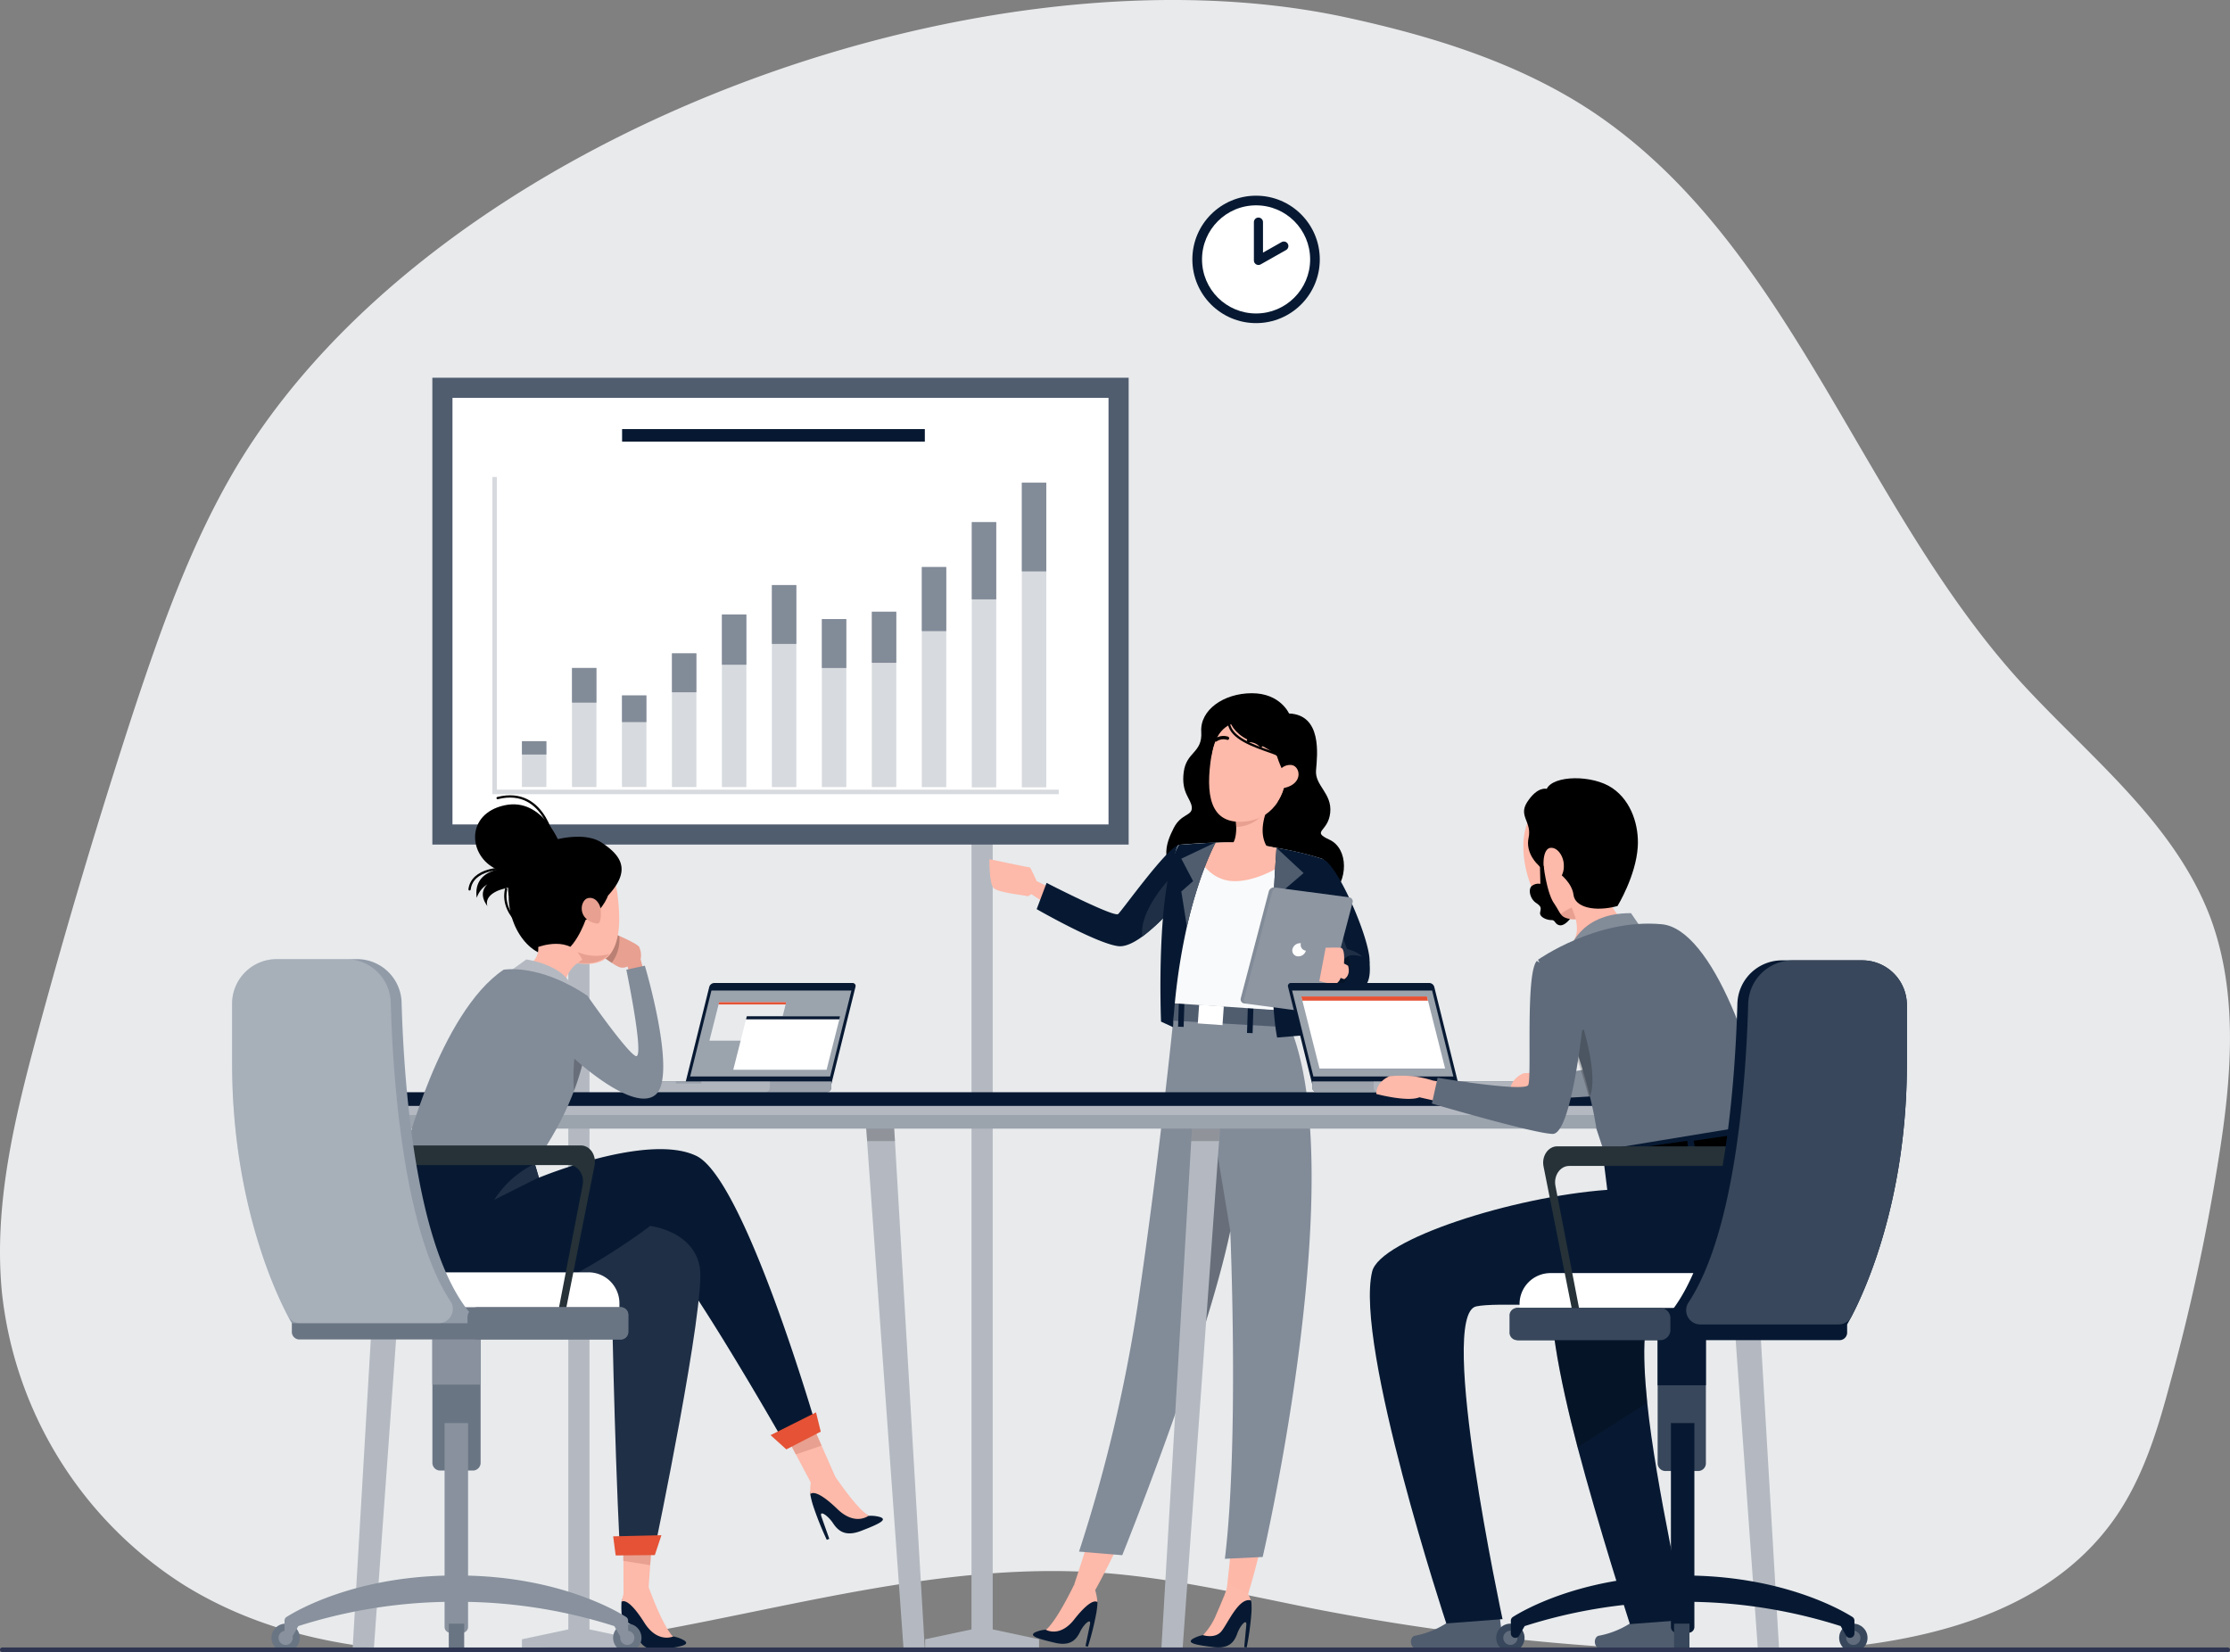 <svg xmlns="http://www.w3.org/2000/svg" width="490.001" height="363" viewBox="0 0 490.001 363">
  <rect x="0" y="0" width="490.001" height="363" fill="#808080" stroke="none"/>
  <g id="our_aproach" data-name="our aproach" transform="translate(5175 19708.999)">
    <path id="Path_6660" data-name="Path 6660" d="M295.806,41.292c18.762,4.069,37.524,9.821,53.625,20.343,43.685,28.761,58.806,85.441,93.67,124.584,15.262,16.976,34.584,31.427,42.7,52.892,6.3,16.976,4.62,35.776,1.68,53.734a448.34,448.34,0,0,1-10.641,48.964c-2.66,9.961-5.741,19.922-11.481,28.48-17.222,25.534-52.505,30.3-83.168,30.164a512.389,512.389,0,0,1-93.67-9.54c-15.4-3.087-30.943-6.734-46.625-7.857-34.023-2.385-67.627,7.576-101.37,13.469s-70.707,7.3-99.83-10.663A87.106,87.106,0,0,1,.516,321.325c-1.82-19.221,2.8-38.161,7.841-56.82q9.661-35.776,21.282-71.271C35.659,175.136,42.1,156.9,51.9,140.342,95.585,66.967,215.718,24.036,295.806,41.292Z" transform="translate(-5175.11 -19746.488)" fill="#e8eaec"/>
    <g id="Group_10758" data-name="Group 10758" transform="translate(39.47 -12.135)">
      <ellipse id="Ellipse_122" data-name="Ellipse 122" cx="14" cy="14" rx="14" ry="14" transform="translate(-4952.47 -19653.865)" fill="#071932"/>
      <ellipse id="Ellipse_123" data-name="Ellipse 123" cx="11.879" cy="11.879" rx="11.879" ry="11.879" transform="translate(-4950.349 -19651.744)" fill="#fff"/>
      <path id="Path_6277" data-name="Path 6277" d="M159.833,110.992v8.421l5.581-3.158" transform="translate(-5097.784 -19759.053)" fill="none" stroke="#071932" stroke-linecap="round" stroke-linejoin="round" stroke-width="2"/>
    </g>
    <g id="Group_10761" data-name="Group 10761" transform="translate(195.543 9.381)">
      <path id="Path_6278" data-name="Path 6278" d="M114.2,225.133h-4.659v178.7L99.352,406v1.8h25.03V406l-10.186-2.17Z" transform="translate(-5355.21 -19764.184)" fill="#b4b9c1"/>
      <path id="Path_6279" data-name="Path 6279" d="M202.66,403.835v-178.7H198v178.7L187.815,406v1.8h25.03V406Z" transform="translate(-5355.073 -19764.184)" fill="#b4b9c1"/>
      <path id="Path_6680" data-name="Path 6680" d="M0,0H153V102.577H0Z" transform="translate(-5275.543 -19635.381)" fill="#505d6f"/>
      <rect id="Rectangle_3390" data-name="Rectangle 3390" width="93.731" height="144.154" transform="translate(-5126.966 -19630.957) rotate(90)" fill="#fff"/>
      <g id="Group_10582" data-name="Group 10582" transform="translate(-5262.359 -19613.574)" style="isolation: isolate">
        <path id="Path_6282" data-name="Path 6282" d="M217.308,260.08H92.852v-69.7h1v68.7H217.308Z" transform="translate(-92.852 -190.379)" fill="#d7dade"/>
      </g>
      <rect id="Rectangle_3391" data-name="Rectangle 3391" width="5.373" height="10.068" transform="translate(-5255.859 -19555.521)" fill="#d7dade" style="isolation: isolate"/>
      <rect id="Rectangle_3392" data-name="Rectangle 3392" width="5.373" height="2.931" transform="translate(-5255.859 -19555.52)" fill="#828b98"/>
      <rect id="Rectangle_3393" data-name="Rectangle 3393" width="5.373" height="26.175" transform="translate(-5244.859 -19571.617)" fill="#d7dade" style="isolation: isolate"/>
      <rect id="Rectangle_3394" data-name="Rectangle 3394" width="5.373" height="7.621" transform="translate(-5244.859 -19571.613)" fill="#828b98"/>
      <rect id="Rectangle_3395" data-name="Rectangle 3395" width="5.373" height="20.136" transform="translate(-5233.878 -19565.584)" fill="#d7dade" style="isolation: isolate"/>
      <rect id="Rectangle_3396" data-name="Rectangle 3396" width="5.373" height="5.863" transform="translate(-5233.878 -19565.578)" fill="#828b98"/>
      <rect id="Rectangle_3397" data-name="Rectangle 3397" width="5.373" height="29.393" transform="translate(-5222.898 -19574.834)" fill="#d7dade" style="isolation: isolate"/>
      <rect id="Rectangle_3398" data-name="Rectangle 3398" width="5.373" height="8.558" transform="translate(-5222.898 -19574.828)" fill="#828b98"/>
      <rect id="Rectangle_3399" data-name="Rectangle 3399" width="5.373" height="37.937" transform="translate(-5211.917 -19583.371)" fill="#d7dade" style="isolation: isolate"/>
      <rect id="Rectangle_3400" data-name="Rectangle 3400" width="5.373" height="11.046" transform="translate(-5211.917 -19583.363)" fill="#828b98"/>
      <rect id="Rectangle_3401" data-name="Rectangle 3401" width="5.373" height="44.401" transform="translate(-5200.936 -19589.83)" fill="#d7dade" style="isolation: isolate"/>
      <rect id="Rectangle_3402" data-name="Rectangle 3402" width="5.373" height="12.928" transform="translate(-5200.936 -19589.822)" fill="#828b98"/>
      <rect id="Rectangle_3403" data-name="Rectangle 3403" width="5.373" height="36.926" transform="translate(-5189.955 -19582.361)" fill="#d7dade" style="isolation: isolate"/>
      <rect id="Rectangle_3404" data-name="Rectangle 3404" width="5.373" height="10.752" transform="translate(-5189.955 -19582.354)" fill="#828b98"/>
      <rect id="Rectangle_3405" data-name="Rectangle 3405" width="5.373" height="38.538" transform="translate(-5178.974 -19583.971)" fill="#d7dade" style="isolation: isolate"/>
      <rect id="Rectangle_3406" data-name="Rectangle 3406" width="5.373" height="11.221" transform="translate(-5178.974 -19583.965)" fill="#828b98"/>
      <rect id="Rectangle_3407" data-name="Rectangle 3407" width="5.373" height="48.373" transform="translate(-5167.993 -19593.797)" fill="#d7dade" style="isolation: isolate"/>
      <rect id="Rectangle_3408" data-name="Rectangle 3408" width="5.373" height="14.085" transform="translate(-5167.993 -19593.789)" fill="#828b98"/>
      <rect id="Rectangle_3409" data-name="Rectangle 3409" width="5.373" height="58.283" transform="translate(-5157.012 -19603.656)" fill="#d7dade" style="isolation: isolate"/>
      <rect id="Rectangle_3410" data-name="Rectangle 3410" width="5.373" height="16.97" transform="translate(-5157.012 -19603.656)" fill="#828b98"/>
      <rect id="Rectangle_3411" data-name="Rectangle 3411" width="5.373" height="66.948" transform="translate(-5146.014 -19612.322)" fill="#d7dade" style="isolation: isolate"/>
      <rect id="Rectangle_3412" data-name="Rectangle 3412" width="5.373" height="19.493" transform="translate(-5146.014 -19612.322)" fill="#828b98"/>
      <rect id="Rectangle_3413" data-name="Rectangle 3413" width="66.522" height="2.765" transform="translate(-5233.851 -19624.098)" fill="#071932" style="isolation: isolate"/>
    </g>
    <g id="Group_10759" data-name="Group 10759" transform="translate(16.116 2.748)">
      <path id="Path_6283" data-name="Path 6283" d="M226.322,248.1l-4.648-2.281s-1.385-3.059-1.484-3.009-8.9-1.815-8.9-1.815-.1,5.2.89,6.3,7.022,1.618,7.319,1.8.989-.432.989-.432l4.945,3.248Z" transform="translate(-5185 -19763.953)" fill="#fdb9a9"/>
      <path id="Path_6284" data-name="Path 6284" d="M277.124,208.977s-1.928-4.45-8.159-4.45-11.423,3.708-11.126,8.456-3.264,4.3-3.857,8.9,1.632,5.786,1.78,7.715-2.373,1.335-4,4.6-3.709,7.863,3.263,13.945,26.7,5.044,31,1.335,4.154-10.829,0-12.758-.3-1.632.149-5.934-3.412-5.933-3.116-9.345S284.393,209.274,277.124,208.977Z" transform="translate(-5185 -19763.953)"/>
      <path id="Path_6285" data-name="Path 6285" d="M252.91,237.842v12.232s-1.05,1.313-2.617,2.993a40.388,40.388,0,0,1-5.422,4.942c-1.875,1.358-3.765,2.288-5.295,2.093-4.845-.623-17.9-8.13-17.9-8.13l2.175-5.768s14.834,7.628,15.727,6.84S250.218,238.54,252.91,237.842Z" transform="translate(-5185 -19763.953)" fill="#071932"/>
      <path id="Path_6286" data-name="Path 6286" d="M250.293,253.067a40.388,40.388,0,0,1-5.422,4.942c-.705-5.46,5.557-12.194,5.557-12.194S250.518,249.317,250.293,253.067Z" transform="translate(-5185 -19763.953)" fill="#1f2f46" style="isolation: isolate"/>
      <path id="Path_6287" data-name="Path 6287" d="M254.626,282.143s-8.128,43.323-10.3,61.11c-2.834,23.2-14.421,57.149-14.421,57.149l4.633,1.2s16.335-28.846,19.52-54.8c12.975-26.526,14.023-59.191,14.023-59.191Z" transform="translate(-5185 -19763.953)" fill="#fdb9a9"/>
      <path id="Path_6288" data-name="Path 6288" d="M221.282,410.9a6.772,6.772,0,0,1,2.38-.6h0s2.848-1.677,5.672-8.19l3.174-.018a2.617,2.617,0,0,1,2.439,1.746,1.474,1.474,0,0,1,.09.44,17.755,17.755,0,0,1-.244,2.288,63.364,63.364,0,0,1-1.856,7.469l-.538-.137.979-4.737c.325-1.61-1.367-.055-2.151,1.568s-1.987,3.256-5.494,2.455C221.648,412.227,220,411.639,221.282,410.9Z" transform="translate(-5185 -19763.953)" fill="#071932"/>
      <path id="Path_6289" data-name="Path 6289" d="M263.067,281.452s1.009,44.067,2.565,61.918c2.028,23.288-2.287,58.9-2.287,58.9l4.78.214s10.016-31.6,7.763-57.655c7.208-28.636,1.476-60.811,1.476-60.811Z" transform="translate(-5185 -19763.953)" fill="#fdb8a8"/>
      <path id="Path_6290" data-name="Path 6290" d="M255.9,412.354a6.781,6.781,0,0,1,2.3-.859h0s2.65-1.974,4.753-8.755l3.154-.361a2.619,2.619,0,0,1,2.614,1.473,1.468,1.468,0,0,1,.136.427,17.672,17.672,0,0,1,.005,2.3,63.291,63.291,0,0,1-1.037,7.626l-.55-.078.46-4.815c.15-1.636-1.363.093-1.968,1.791s-1.624,3.452-5.2,3.034C256.412,413.63,254.711,413.223,255.9,412.354Z" transform="translate(-5185 -19763.953)" fill="#071932"/>
      <path id="Path_6291" data-name="Path 6291" d="M229.908,400.4s-3.964,8.3-6.246,9.9c0,0,3.06,1.825,6.246-2.237,4.121-5.252,5.129-3.785,5.129-3.785a14.912,14.912,0,0,0-.5-2.677C233.922,399.9,229.908,400.4,229.908,400.4Z" transform="translate(-5185 -19763.953)" fill="#fdb9a9"/>
      <path id="Path_6292" data-name="Path 6292" d="M263.831,400.334s-1.125,3.071-2.625,6.446a14.646,14.646,0,0,1-3,4.715s2.605.846,4.012-.787,3.811-7.534,6.509-6.856a6.288,6.288,0,0,0-.6-1.372C267.721,401.811,263.831,400.334,263.831,400.334Z" transform="translate(-5185 -19763.953)" fill="#fdb9a9"/>
      <g id="Group_10598" data-name="Group 10598" transform="translate(-5185 -19763.953)">
        <path id="Path_6293" data-name="Path 6293" d="M251.842,274.913s-3.218,32.069-8,64.223a339.919,339.919,0,0,1-12.857,54l9.494.791s18.2-45.1,23.736-71.207c0,0,1.978,46.285-1.187,72l8.308-.4s20.272-87.1,5.142-118.481Z" fill="#828b98"/>
        <path id="Path_6295" data-name="Path 6295" d="M264.22,322.717c-1.4,6.593-3.607,14.385-6.12,22.365-.959-15.015,2.858-41.947,2.858-41.947Z" opacity="0.2" style="isolation: isolate"/>
      </g>
      <g id="Group_10601" data-name="Group 10601" transform="translate(-5185 -19763.953)">
        <path id="Path_6296" data-name="Path 6296" d="M276.427,274.284l.068,3.623-24.781-1.43-.081-4.284Z" fill="#505d6f"/>
        <rect id="Rectangle_3414" data-name="Rectangle 3414" width="5.433" height="4.121" transform="translate(262.501 277.46) rotate(-175.965)" fill="#fff"/>
        <g id="Group_10599" data-name="Group 10599">
          <rect id="Rectangle_3415" data-name="Rectangle 3415" width="1.229" height="6.261" transform="matrix(-0.999, -0.032, 0.032, -0.999, 269.119, 279.215)" fill="#071932"/>
        </g>
        <g id="Group_10600" data-name="Group 10600">
          <rect id="Rectangle_3417" data-name="Rectangle 3417" width="1.229" height="6.261" transform="translate(253.97 277.841) rotate(-178.163)" fill="#071932"/>
        </g>
      </g>
      <g id="Group_10602" data-name="Group 10602" transform="translate(-5185 -19763.953)">
        <path id="Path_6297" data-name="Path 6297" d="M251.683,272.651l24.744,1.633c.39-6.15.834-8.039,2.686-15.374.593-2.37,1.335-5.018,2.288-8.078.51-1.635,1.072-3.39,1.7-5.28.473-1.432.983-2.955,1.545-4.559a73.322,73.322,0,0,0-10.275-2.483,79.035,79.035,0,0,0-11.114-1.17c-4.815-.037-10.35.5-10.35.5s-.788.187-1.283,5.295C251.176,247.93,250.693,255.214,251.683,272.651Z" fill="#f9fafb"/>
      </g>
      <path id="Path_6299" data-name="Path 6299" d="M265.3,242.807c6.1-.781,7.934-3.387,7.934-3.387-3.871-3.653-.655-9.981-.655-9.981l-7.343,1.371a21.456,21.456,0,0,1,.286,3.091c.056,4.458-1.96,4.5-1.96,4.5C262.276,240.817,265.3,242.807,265.3,242.807Z" transform="translate(-5185 -19763.953)" fill="#fdb9a9"/>
      <path id="Path_6300" data-name="Path 6300" d="M265.238,230.81a21.456,21.456,0,0,1,.286,3.091,8.171,8.171,0,0,0,7.057-4.462Z" transform="translate(-5185 -19763.953)" fill="#e8a090" style="isolation: isolate"/>
      <path id="Path_6301" data-name="Path 6301" d="M269.3,210.276c-6.383-.349-8.625,2.956-9.453,9.509-1.035,8.188.468,14.129,8.545,12.81C279.36,230.8,279.9,210.857,269.3,210.276Z" transform="translate(-5185 -19763.953)" fill="#fdb9a9"/>
      <path id="Path_6307" data-name="Path 6307" d="M268.231,214.941a3.328,3.328,0,0,1,2.716,1.117" transform="translate(-5185 -19763.953)" fill="none" stroke="#000" stroke-linecap="round" stroke-linejoin="round" stroke-width="0.725"/>
      <path id="Path_6308" data-name="Path 6308" d="M263.606,214.417a2.984,2.984,0,0,0-2.573.386" transform="translate(-5185 -19763.953)" fill="none" stroke="#000" stroke-linecap="round" stroke-linejoin="round" stroke-width="0.725"/>
      <path id="Path_6312" data-name="Path 6312" d="M275.684,221.418s-2.7-5.409-2.023-9.433c0,0-12.367-5.861-13.7,6.945,0,0-.611-11.469,10.376-11.122,10.97.347,10.061,16.4,4.132,20.872C274.474,228.68,277.351,224.8,275.684,221.418Z" transform="translate(-5185 -19763.953)"/>
      <path id="Path_6313" data-name="Path 6313" d="M276.333,209.669s-4.994-4.45-9.544-3.609-3.758,6.824,2.226,9.1,7.219,5.193,7.219,5.193l5.192-4.649Z" transform="translate(-5185 -19763.953)"/>
      <path id="Path_6314" data-name="Path 6314" d="M265.454,207.931s-2.126.148-1.533,3.313,5.094,4.755,9.346,6.239,3.907,3.156,3.907,3.156" transform="translate(-5185 -19763.953)" fill="none" stroke="#000" stroke-miterlimit="10" stroke-width="0.5"/>
      <path id="Path_6315" data-name="Path 6315" d="M274.568,222.708a2.805,2.805,0,0,1,3.154-2.394c1.967.324,2.687,4.437-2.287,5.144C274.722,225.56,274.361,224.847,274.568,222.708Z" transform="translate(-5185 -19763.953)" fill="#fdb9a9"/>
      <path id="Path_6316" data-name="Path 6316" d="M278.892,240.1s-7.163,5.813-13.832,5.719-9.012-7.594-9.012-7.594A38.007,38.007,0,0,1,278.892,240.1Z" transform="translate(-5185 -19763.953)" fill="#fdb9a9"/>
      <path id="Path_6317" data-name="Path 6317" d="M284.65,240.992l-3.225,38.617-6.915.577c-1.02-5.25-1.2-13.545-1.065-21.359v-.008c.18-10.6.93-20.309.93-20.309A68.024,68.024,0,0,1,284.65,240.992Z" transform="translate(-5185 -19763.953)" fill="#071932"/>
      <path id="Path_6318" data-name="Path 6318" d="M275.477,248.2l1.868,2.865-3.9,7.755c.18-10.6.93-20.309.93-20.309l5.947,5.534Z" transform="translate(-5185 -19763.953)" fill="#505d6f" style="isolation: isolate"/>
      <path id="Path_6319" data-name="Path 6319" d="M261.033,237.28l-.008.007c-.157.285-3.6,6.54-6.337,18.525a135.525,135.525,0,0,0-3.052,22.094L249,276.684s-1.245-29.91,3.914-38.842Z" transform="translate(-5185 -19763.953)" fill="#071932"/>
      <path id="Path_6320" data-name="Path 6320" d="M261.025,237.287c-.157.285-3.6,6.54-6.337,18.525l-1.23-7.718,2.587-2.279-2.587-4.935Z" transform="translate(-5185 -19763.953)" fill="#505d6f" style="isolation: isolate"/>
      <path id="Path_6321" data-name="Path 6321" d="M294.662,264.317a2.3,2.3,0,0,1-3.465,1.14,8.8,8.8,0,0,1-3.06-2.85c-.622-.893-1.455-2.235-2.31-3.653-1.83-3.067-3.735-6.472-3.735-6.472l2.558-11.49C288.332,242.754,296.042,261.347,294.662,264.317Z" transform="translate(-5185 -19763.953)" fill="#071932"/>
      <path id="Path_6322" data-name="Path 6322" d="M291.2,265.457a8.8,8.8,0,0,1-3.06-2.85c-.622-.893-1.455-2.235-2.31-3.653a34.053,34.053,0,0,1,2.168-3.45l1.86,5.228s3.262.742,3.78,2.445C293.83,263.822,292.72,264.737,291.2,265.457Z" transform="translate(-5185 -19763.953)" fill="#1f2f46" style="isolation: isolate"/>
      <g id="Group_10609" data-name="Group 10609" transform="translate(-5185 -19763.953)">
        <path id="Path_6323" data-name="Path 6323" d="M291.085,250.515,284.922,274a1.2,1.2,0,0,1-1.289.862l-16.347-2.178a.892.892,0,0,1-.764-1.136l6.164-23.484a1.2,1.2,0,0,1,1.288-.863l16.348,2.178A.891.891,0,0,1,291.085,250.515Z" fill="#828b98"/>
        <path id="Path_6324" data-name="Path 6324" d="M291.085,250.515,284.922,274a1.2,1.2,0,0,1-1.289.862l-15.6-2.079a.891.891,0,0,1-.764-1.136l6.163-23.484a1.2,1.2,0,0,1,1.288-.863l15.6,2.079A.891.891,0,0,1,291.085,250.515Z" fill="#fff" opacity="0.1"/>
        <path id="Path_6325" data-name="Path 6325" d="M279.738,259.47a1.722,1.722,0,0,0-1.846,1.236,1.275,1.275,0,0,0,1.094,1.628,1.723,1.723,0,0,0,1.847-1.236A1.275,1.275,0,0,1,279.738,259.47Z" fill="#fff"/>
      </g>
      <path id="Path_6326" data-name="Path 6326" d="M292.412,269.852c-1.1.584-3.585-.3-4.342-.6-.15-.053-.233-.09-.233-.09s-1.357-4.425,2.175-6.818a.315.315,0,0,1,.083-.045c1.125-.607,4.612.173,4.717,1.35C295.232,268.374,293.725,269.162,292.412,269.852Z" transform="translate(-5185 -19763.953)" fill="#071932"/>
      <path id="Path_6327" data-name="Path 6327" d="M290.26,266.072a5.641,5.641,0,0,1-2.19,3.18c-.15-.053-.233-.09-.233-.09s-1.357-4.425,2.175-6.818a.315.315,0,0,1,.083-.045C290.4,262.7,290.882,263.747,290.26,266.072Z" transform="translate(-5185 -19763.953)" opacity="0.2" style="isolation: isolate"/>
      <path id="Path_6328" data-name="Path 6328" d="M285.167,260.46s2.265-.1,3.308,0,.721,3.451.721,3.451l.895.484s.725,1.974-.833,2.965l-.8-.274a2.279,2.279,0,0,1-.869,1.187c-.642.395-3.807-.495-3.807-.495Z" transform="translate(-5185 -19763.953)" fill="#fdb9a9"/>
    </g>
    <g id="Group_10760" data-name="Group 10760">
      <g id="Group_10615" data-name="Group 10615" transform="translate(-5184.796 -19764.461)">
        <g id="Group_10612" data-name="Group 10612" transform="translate(160.318 271.46)">
          <path id="Path_6329" data-name="Path 6329" d="M192.962,293.759H160.837l5.328-21.454a1.173,1.173,0,0,1,1.086-.845h30.374a.649.649,0,0,1,.665.845Z" transform="translate(-160.837 -271.46)" fill="#071932"/>
          <path id="Path_6330" data-name="Path 6330" d="M192.723,292H161.965l4.676-18.89H197.4Z" transform="translate(-160.837 -271.46)" fill="#9ba3ad"/>
        </g>
        <path id="Path_6332" data-name="Path 6332" d="M178.6,292.692H146.8v1.338a1.031,1.031,0,0,0,1.025,1.037h43.6a1.031,1.031,0,0,0,1.025-1.037v-1.338Z" transform="translate(0 0.393)" fill="#071932"/>
        <path id="Path_6333" data-name="Path 6333" d="M178.6,292.692H146.8v1.338a1.031,1.031,0,0,0,1.025,1.037h43.6a1.031,1.031,0,0,0,1.025-1.037v-1.338Z" transform="translate(0 0.393)" fill="#fff" opacity="0.6" style="isolation: isolate"/>
        <path id="Path_6334" data-name="Path 6334" d="M163.9,292.692v.462h-5.6v-.462H146.8v1.338a1.037,1.037,0,0,0,1.037,1.037h30.091a1.037,1.037,0,0,0,1.037-1.037v-1.338Z" transform="translate(0 0.393)" fill="#fff" opacity="0.2" style="isolation: isolate"/>
        <g id="Group_10613" data-name="Group 10613" transform="translate(165.677 275.678)">
          <path id="Path_6335" data-name="Path 6335" d="M180.7,284.027H165.964l2.138-8.456h14.737Z" transform="translate(-165.964 -275.572)" fill="#e8eaec" style="isolation: isolate"/>
          <path id="Path_6336" data-name="Path 6336" d="M182.714,276.066H167.977l.125-.495h14.737Z" transform="translate(-165.964 -275.572)" fill="#e55235"/>
        </g>
        <g id="Group_10614" data-name="Group 10614" transform="translate(170.918 278.754)">
          <path id="Path_6337" data-name="Path 6337" d="M191.943,290.286H171.437l2.975-11.766h20.506Z" transform="translate(-171.437 -278.52)" fill="#fff" style="isolation: isolate"/>
          <path id="Path_6338" data-name="Path 6338" d="M194.743,279.208H174.238l.174-.688h20.506Z" transform="translate(-171.437 -278.52)" fill="#071932"/>
        </g>
      </g>
      <path id="Path_6339" data-name="Path 6339" d="M400.9,417.31h-4.668l-8.388-116.785h6.194Z" transform="translate(-5185 -19764.311)" fill="#b4b9c1"/>
      <path id="Path_6341" data-name="Path 6341" d="M394.368,306.048h-6.12l-.411-5.335h6.2Z" transform="translate(-5185 -19764.311)" opacity="0.2" style="isolation: isolate"/>
      <path id="Path_6342" data-name="Path 6342" d="M269.876,417.31h-4.668l6.863-116.785h6.194Z" transform="translate(-5185 -19764.311)" fill="#b4b9c1"/>
      <path id="Path_6344" data-name="Path 6344" d="M272.067,300.713h6.2l-.411,5.335h-6.12Z" transform="translate(-5185 -19764.311)" opacity="0.2" style="isolation: isolate"/>
      <path id="Path_6345" data-name="Path 6345" d="M213.187,417.31h-4.668L200.13,300.525h6.194Z" transform="translate(-5185 -19764.311)" fill="#b4b9c1"/>
      <path id="Path_6347" data-name="Path 6347" d="M206.659,306.048h-6.12l-.412-5.335h6.2Z" transform="translate(-5185 -19764.311)" opacity="0.2" style="isolation: isolate"/>
      <path id="Path_6348" data-name="Path 6348" d="M92.167,417.31H87.5l6.863-116.785h6.194Z" transform="translate(-5185 -19764.311)" fill="#b4b9c1"/>
      <path id="Path_6350" data-name="Path 6350" d="M94.359,300.713h6.2l-.411,5.335H94.023Z" transform="translate(-5185 -19764.311)" opacity="0.2" style="isolation: isolate"/>
      <path id="Rectangle_3419" data-name="Rectangle 3419" d="M0,0H310a0,0,0,0,1,0,0V4a2,2,0,0,1-2,2H2A2,2,0,0,1,0,4V0A0,0,0,0,1,0,0Z" transform="translate(-5095 -19467)" fill="#9ba3ad"/>
      <rect id="Rectangle_3421" data-name="Rectangle 3421" width="310" height="3" transform="translate(-5095 -19467)" fill="#b4b9c1" style="isolation: isolate"/>
      <path id="Path_6351" data-name="Path 6351" d="M401.266,298.067H86.555a1.577,1.577,0,0,1-1.644-1.5h0a1.577,1.577,0,0,1,1.644-1.5H401.266a1.578,1.578,0,0,1,1.645,1.5h0A1.578,1.578,0,0,1,401.266,298.067Z" transform="translate(-5184.911 -19764.066)" fill="#071932"/>
      <g id="Group_10625" data-name="Group 10625" transform="translate(-5184.805 -19764.461)">
        <g id="Group_10623" data-name="Group 10623" transform="translate(292.805 271.46)">
          <path id="Path_6353" data-name="Path 6353" d="M298.158,293.759h32.125L324.955,272.3a1.172,1.172,0,0,0-1.085-.845H293.495a.65.65,0,0,0-.665.845Z" transform="translate(-292.805 -271.46)" fill="#071932"/>
          <path id="Path_6354" data-name="Path 6354" d="M298.4,292h30.758l-4.677-18.89H293.721Z" transform="translate(-292.805 -271.46)" fill="#9ba3ad"/>
        </g>
        <path id="Path_6356" data-name="Path 6356" d="M312,292.692h31.8v1.338a1.031,1.031,0,0,1-1.025,1.037h-43.6a1.031,1.031,0,0,1-1.025-1.037v-1.338Z" transform="translate(0 0.393)" fill="#071932"/>
        <path id="Path_6357" data-name="Path 6357" d="M312,292.692h31.8v1.338a1.031,1.031,0,0,1-1.025,1.037h-43.6a1.031,1.031,0,0,1-1.025-1.037v-1.338Z" transform="translate(0 0.393)" fill="#fff" opacity="0.6" style="isolation: isolate"/>
        <path id="Path_6358" data-name="Path 6358" d="M327.219,292.692v.462h5.605v-.462h11.5v1.338a1.037,1.037,0,0,1-1.037,1.037H313.2a1.037,1.037,0,0,1-1.037-1.037v-1.338Z" transform="translate(-0.52 0.393)" fill="#fff" opacity="0.2" style="isolation: isolate"/>
        <g id="Group_10624" data-name="Group 10624" transform="translate(295.742 274.412)">
          <path id="Path_6359" data-name="Path 6359" d="M299.746,290.249h27.6l-4-15.837h-27.6Z" transform="translate(-295.742 -274.412)" fill="#fff" style="isolation: isolate"/>
          <path id="Path_6360" data-name="Path 6360" d="M295.976,275.338h27.6l-.234-.927h-27.6Z" transform="translate(-295.742 -274.412)" fill="#e55235"/>
        </g>
      </g>
    </g>
    <g id="Group_10763" data-name="Group 10763" transform="translate(-257.245 0.756)">
      <path id="Path_6361" data-name="Path 6361" d="M368.458,409l7.886-.492a.5.5,0,0,1,.55.443v.009l.773,6.221a1.243,1.243,0,0,1-1.149,1.318c-2.755.127-4.076.05-7.548.239a65.443,65.443,0,0,1-9.267.3c-2.94-.285-2.58-3.182-1.31-3.321a19.378,19.378,0,0,0,8.88-4.233A1.976,1.976,0,0,1,368.458,409Z" transform="translate(-4924.766 -19764.066)" fill="#505d6f"/>
      <path id="Path_6362" data-name="Path 6362" d="M328.275,409l7.886-.492a.5.5,0,0,1,.55.443v.009l.773,6.221a1.242,1.242,0,0,1-1.149,1.318c-2.754.127-4.076.05-7.548.239a65.438,65.438,0,0,1-9.267.3c-2.939-.285-2.579-3.182-1.31-3.321a19.373,19.373,0,0,0,8.88-4.233A1.978,1.978,0,0,1,328.275,409Z" transform="translate(-4925 -19764.066)" fill="#505d6f"/>
      <path id="Path_6363" data-name="Path 6363" d="M357.891,290.068l-6.476.971a24.743,24.743,0,0,0-4.522-.971,30.21,30.21,0,0,0-5.01,0s-2.933,1.1-2.933,3.911c0,0,6.844,1.833,9.471.733l9.47-.733Z" transform="translate(-4924.856 -19763.992)" fill="#fdb9a9"/>
      <path id="Path_6364" data-name="Path 6364" d="M373.261,265.371c-4.031,4.168-6.781,20.3-7.514,21.4s-14.664,3.116-14.664,3.116-1.466,3.046,0,5.557c0,0,17.265-.791,19.356-1.891s7.231-13.144,7.231-13.144a24.494,24.494,0,0,0-.677-8.3C375.829,266.972,373.261,265.371,373.261,265.371Z" transform="translate(-4924.784 -19763.98)" fill="#848d9a"/>
      <g id="Group_10629" data-name="Group 10629" transform="translate(-4583.023 -19538.756)">
        <path id="Path_6369" data-name="Path 6369" d="M344.471,251a9.849,9.849,0,0,0,.532.881,9.645,9.645,0,0,0,4.46,3.6,9.8,9.8,0,0,0,1.412.447,8.72,8.72,0,0,0,9.69-4.157c2.517-4.268,1.432-8.184.127-14.951a9.435,9.435,0,0,0-14.926-5.935C339.9,235.208,341.508,245.359,344.471,251Z" transform="translate(-341.805 -225.198)" fill="#fdb9a9"/>
        <path id="Path_6370" data-name="Path 6370" d="M349.463,255.482a9.8,9.8,0,0,0,1.412.447,8.771,8.771,0,0,0,7.388-1.523,10.255,10.255,0,0,0-1.764-1.963A13.587,13.587,0,0,0,349.463,255.482Z" transform="translate(-341.805 -225.198)" fill="#e8a090" style="isolation: isolate"/>
        <path id="Path_6371" data-name="Path 6371" d="M368.864,260.17c-2.531,3.816-14.652,5.318-14.652,5.318s-5.372-.106-4.714-1.942c2.837-1.237,3.921-2.98,4.066-4.9a8.873,8.873,0,0,0-.554-3.457,18.508,18.508,0,0,0-.725-1.824l8.09-9.884C358.263,254.406,364.756,257.456,368.864,260.17Z" transform="translate(-341.805 -225.198)" fill="#fdb9a9"/>
        <path id="Path_6372" data-name="Path 6372" d="M342.608,230.5c2.293-3.6,4.33-2.967,4.33-2.967,1.462-3.017,10.047-3.14,14.408-.174s5.882,8.533,5.592,12.95c-.421,6.432-4.454,12.975-4.454,12.975h-.005c-5.074,1.353-9.327.24-9.654-2.446s-3.039-4.677-3.039-4.677c-2.5.843-4.758-1.941-4.758-1.941s-2.832-2.5-2.072-5.956S340.675,233.53,342.608,230.5Z" transform="translate(-341.805 -225.198)"/>
        <path id="Path_6373" data-name="Path 6373" d="M350.693,244.386a4.46,4.46,0,0,1-1.472,3.525c-1.213.919-2.588-.769-2.9-2.824-.263-1.825.025-4.559,1.563-4.6S350.713,242.473,350.693,244.386Z" transform="translate(-341.805 -225.198)" fill="#fdb9a9"/>
        <path id="Path_6374" data-name="Path 6374" d="M346.258,244.49s.689,5.831,2.257,8.153,1.38,3.111,3.53,3.478c0,0-1.211,1.61-2.3,1.378s-.842-1.154-1.807-1.138-2.629-.654-2.454-1.65.365-1.269-.907-2.13-1.722-2.8-1.032-3.609a2.314,2.314,0,0,1,2-.556l-.1-4.342Z" transform="translate(-341.805 -225.198)"/>
      </g>
      <g id="Group_10630" data-name="Group 10630" transform="translate(-4573.124 -19509.105)">
        <path id="Path_6375" data-name="Path 6375" d="M351.677,263.548s1.955-8.785,13.748-8.7l2.994,4.35Z" transform="translate(-351.677 -254.847)" fill="#828b98"/>
      </g>
      <path id="Path_6377" data-name="Path 6377" d="M353.654,372.3c4.465,16.977,11.506,38.877,11.506,38.877l12.36-.943s-6.713-29.551-8.55-47.69c-1.137-11.2-1.036-20.464,2.241-21.181,2.065-.454,6.892-.438,13.076-.294V318.02c-17.355,3.564-34.627,10.287-35.941,15.679C346.509,341.29,349.719,357.356,353.654,372.3Z" transform="translate(-4924.774 -19764.066)" fill="#071932"/>
      <path id="Path_6378" data-name="Path 6378" d="M353.654,372.3c4.617-2.923,10.017-6.361,15.316-9.756-1.137-11.2-1.036-20.464,2.241-21.181,2.065-.454,6.892-.438,13.076-.294V318.02c-17.355,3.564-34.627,10.287-35.941,15.679C346.509,341.29,349.719,357.356,353.654,372.3Z" transform="translate(-4924.774 -19764.029)" opacity="0.2" style="isolation: isolate"/>
      <path id="Path_6379" data-name="Path 6379" d="M360.715,311.158l-2.941-8.881s-2.114-16.446-12.843-37.166c0,0,12.912-9.166,27.224-7.8,11.011,1.051,21.371,29.279,24.614,51.622Z" transform="translate(-4924.742 -19763.979)" fill="#5f6b7b"/>
      <path id="Path_6381" data-name="Path 6381" d="M360.415,315.755,359.326,307,394.7,301.18s11.569,22.921,5.906,34.155c-5.194,10.306-60.482,4.167-68.992,6.027-8.6,1.879,5.786,68.722,5.786,68.722l-12.359.943s-20.217-61.118-16.29-77.325C310.464,326.63,339.609,317.268,360.415,315.755Z" transform="translate(-4925 -19764.066)" fill="#071932"/>
      <g id="Group_10632" data-name="Group 10632" transform="translate(-4565.082 -19461.492)">
        <path id="Path_6382" data-name="Path 6382" d="M396,305.163l-16.391,2.149-.53-2.416,16.419-2.389Z" transform="translate(-359.626 -302.507)"/>
        <path id="Path_6383" data-name="Path 6383" d="M377.713,304.909l.2,2.4L362.764,309.4v-2.374Z" transform="translate(-359.626 -302.507)"/>
        <path id="Path_6384" data-name="Path 6384" d="M361.824,307.152V309.4l-2.2.293V307.52Z" transform="translate(-359.626 -302.507)"/>
      </g>
      <path id="Path_6385" data-name="Path 6385" d="M356.23,295.48a117.593,117.593,0,0,0-3.77-11.75,9.425,9.425,0,0,1,2.59-3.32S358.44,291.44,356.23,295.48Z" transform="translate(-4924.819 -19763.988)" opacity="0.2" style="isolation: isolate"/>
      <path id="Path_6386" data-name="Path 6386" d="M327.579,292.551l-5.455-.879a24.649,24.649,0,0,0-4.522-.971,30.21,30.21,0,0,0-5.01,0s-2.933,1.1-2.933,3.911c0,0,6.844,1.833,9.471.733l8.054,1.822Z" transform="translate(-4925 -19763.992)" fill="#fdb9a9"/>
      <path id="Path_6387" data-name="Path 6387" d="M344.931,265.371c-2.546,2.8-1.062,25.7-1.887,27.274s-19.912-1.6-19.912-1.6l-1.256,5.671s22.427,6.592,26.545,6.665,6.624-24.194,6.624-24.194a20.975,20.975,0,0,0-3.58-7.684A20.531,20.531,0,0,0,344.931,265.371Z" transform="translate(-4925 -19763.982)" fill="#5f6b7b"/>
      <path id="Rectangle_3422" data-name="Rectangle 3422" d="M0,0H70.068a0,0,0,0,1,0,0V4.459a6.793,6.793,0,0,1-6.793,6.793H6.794A6.794,6.794,0,0,1,0,4.459V0A0,0,0,0,1,0,0Z" transform="translate(-4513.793 -19418.766) rotate(180)" fill="#fff"/>
      <path id="Path_6389" data-name="Path 6389" d="M387.757,306.141H349.18c-1.984,0-3.452,2.151-3.005,4.4l6.9,34.713h1.593l-5.876-30.422c-.434-2.246,1.032-4.381,3.009-4.381H386.97Z" transform="translate(-4924.769 -19764.014)" fill="#263238"/>
      <path id="Path_6390" data-name="Path 6390" d="M371.21,346.47V375.8a1.706,1.706,0,0,0,1.705,1.705h7.191a1.7,1.7,0,0,0,1.705-1.705V346.47Z" transform="translate(-4924.728 -19764.039)" fill="#38475b"/>
      <circle id="Ellipse_124" data-name="Ellipse 124" cx="3.116" cy="3.116" r="3.116" transform="translate(-4513.634 -19352.988)" fill="#38475b"/>
      <path id="Path_6391" data-name="Path 6391" d="M412.462,414.194a1.558,1.558,0,1,1,1.558,1.558A1.557,1.557,0,0,1,412.462,414.194Z" transform="translate(-4924.537 -19764.066)" fill="#fff" opacity="0.2"/>
      <path id="Path_6392" data-name="Path 6392" d="M335.891,414.194a3.116,3.116,0,1,1,3.116,3.116A3.116,3.116,0,0,1,335.891,414.194Z" transform="translate(-4924.885 -19764.066)" fill="#38475b"/>
      <path id="Path_6393" data-name="Path 6393" d="M337.449,414.194a1.558,1.558,0,1,1,1.558,1.558A1.557,1.557,0,0,1,337.449,414.194Z" transform="translate(-4924.882 -19764.066)" fill="#fff" opacity="0.2"/>
      <path id="Path_6394" data-name="Path 6394" d="M373.935,400.521V367h5.156v33.524c20.077.514,32.276,7.533,34.718,9.071a.981.981,0,0,1,.455.831v2.785a.986.986,0,0,1-.986.986h0a.985.985,0,0,1-.856-.5l-1.191-2.089a112.9,112.9,0,0,0-32.14-5.321V411.8a1.275,1.275,0,0,1-1.275,1.275H375.21a1.275,1.275,0,0,1-1.275-1.275v-5.509a112.907,112.907,0,0,0-32.14,5.321L340.6,413.7a.985.985,0,0,1-.856.5h0a.985.985,0,0,1-.985-.986v-2.785a.981.981,0,0,1,.455-.831C341.659,408.054,353.859,401.035,373.935,400.521Z" transform="translate(-4924.537 -19764.066)" fill="#071932"/>
      <rect id="Rectangle_3424" data-name="Rectangle 3424" width="3.383" height="6.232" transform="translate(-4546.525 -19346.756) rotate(180)" fill="#38475b"/>
      <rect id="Rectangle_3425" data-name="Rectangle 3425" width="10.601" height="12.186" transform="translate(-4553.518 -19417.559)" fill="#071932" style="isolation: isolate"/>
      <path id="Path_6395" data-name="Path 6395" d="M338.761,343.449v3.5a1.678,1.678,0,0,0,1.543,1.789h70.815a1.672,1.672,0,0,0,1.536-1.789v-3.5a1.677,1.677,0,0,0-1.536-1.788H340.3A1.683,1.683,0,0,0,338.761,343.449Z" transform="translate(-4924.537 -19764.025)" fill="#071932"/>
      <path id="Path_6396" data-name="Path 6396" d="M371.34,345.256h41.315s13.127-21.558,13.127-57.181V274.993a9.8,9.8,0,0,0-9.865-9.734H398.4a9.8,9.8,0,0,0-9.858,9.459C388.031,293.072,385.3,332.819,371.34,345.256Z" transform="translate(-4924.537 -19763.994)" fill="#071932"/>
      <path id="Path_6397" data-name="Path 6397" d="M380.428,345.256h30.359a3.142,3.142,0,0,0,2.791-1.667c2.988-5.692,12.2-25.666,12.2-55.514V274.993a9.8,9.8,0,0,0-9.857-9.734h-15.14a9.8,9.8,0,0,0-9.858,9.459c-.455,16.4-2.688,49.871-13.109,65.689A3.114,3.114,0,0,0,380.428,345.256Z" transform="translate(-4924.537 -19763.994)" fill="#38475b"/>
      <path id="Path_6398" data-name="Path 6398" d="M338.761,343.449v3.5a1.677,1.677,0,0,0,1.535,1.789h31.736a2.267,2.267,0,0,0,2.077-2.418v-2.244a2.267,2.267,0,0,0-2.077-2.418H340.3A1.683,1.683,0,0,0,338.761,343.449Z" transform="translate(-4924.828 -19764.025)" fill="#38475b" style="isolation: isolate"/>
    </g>
    <g id="Group_10762" data-name="Group 10762" transform="translate(160.898 0.348)">
      <g id="Group_10638" data-name="Group 10638" transform="translate(-5204.435 -19504.664)">
        <path id="Path_6399" data-name="Path 6399" d="M150.11,268.63l-3.03.72-.7-2.44a2.225,2.225,0,0,1-2.14,0,12.525,12.525,0,0,1-1.33-.79c-1.35-.89-2.95-2.11-2.95-2.11l2.34-4.77s1.02.41,2.27.96c1.76.79,3.97,1.84,4.36,2.4a4.383,4.383,0,0,1,.33,2.72Z" transform="translate(-139.96 -259.24)" fill="#e8a090"/>
        <path id="Path_6400" data-name="Path 6400" d="M142.91,266.12c-1.35-.89-2.95-2.11-2.95-2.11l2.34-4.77s1.02.41,2.27.96A8.463,8.463,0,0,1,142.91,266.12Z" transform="translate(-139.96 -259.24)" opacity="0.2" style="isolation: isolate"/>
      </g>
      <path id="Path_6401" data-name="Path 6401" d="M191.963,378.787l-5.016,1.962-3.61-6.8-3.279-6.186,5.562-3.333,3.358,7.593Z" transform="translate(-5344.354 -19763.721)" fill="#fdb9a9"/>
      <path id="Path_6402" data-name="Path 6402" d="M188.978,372.023l-5.641,1.926-3.279-6.186,5.562-3.333Z" transform="translate(-5344.354 -19763.73)" fill="#e8a090" style="isolation: isolate"/>
      <path id="Path_6403" data-name="Path 6403" d="M187.938,368.314l-6.828,3.664s-25.79-45.35-29.757-44.973-41.592,24.357-53.066,15.5-.309-35.517-.309-35.517,23.736-6.784,26.31-1.567a38.68,38.68,0,0,1,1.7,4.766c.506,1.634.888,3.012.888,3.012a.025.025,0,0,0,.015-.01c.723-.292,24.167-9.9,34.633-4.753C172.156,313.679,187.938,368.314,187.938,368.314Z" transform="translate(-5344.354 -19763.77)" fill="#071932"/>
      <path id="Path_6405" data-name="Path 6405" d="M150.857,405.3l-5.351-.613-.025-7.552-.012-6.928,6.471-.305-.57,8.153Z" transform="translate(-5344.392 -19763.658)" fill="#fdb9a9"/>
      <path id="Path_6406" data-name="Path 6406" d="M151.351,398.214l-5.887-.938,0-7,6.475-.342Z" transform="translate(-5344.392 -19763.658)" fill="#e8a090" style="isolation: isolate"/>
      <path id="Path_6407" data-name="Path 6407" d="M177.773,369.725l9.989-5,1.038,4.232-7.562,3.9Z" transform="translate(-5344.354 -19763.73)" fill="#e55235"/>
      <path id="Path_6408" data-name="Path 6408" d="M116.012,342.578s1.645-.187,26.878-4.861c0,0,.569,32.271,1.766,56.323l7.772.25s11.148-53.388,9.839-61.447-10.9-9.152-10.9-9.152S134.708,336.631,116.012,342.578Z" transform="translate(-5344.396 -19763.658)" fill="#1f2f46"/>
      <path id="Path_6411" data-name="Path 6411" d="M143.229,391.889l10.6-.247-1.451,4.368-8.6.078Z" transform="translate(-5344.392 -19763.658)" fill="#e55235"/>
      <path id="Path_6412" data-name="Path 6412" d="M201.938,387.682a7.213,7.213,0,0,0-2.592-.292h0s-3.238-1.352-7.15-7.794l-3.342.439a2.783,2.783,0,0,0-2.313,2.191,1.612,1.612,0,0,0-.031.475,18.959,18.959,0,0,0,.588,2.371,67.228,67.228,0,0,0,3.032,7.588l.546-.222-1.714-4.841c-.575-1.646,1.429-.255,2.489,1.338s2.561,3.138,6.133,1.788C201.744,389.127,203.391,388.27,201.938,387.682Z" transform="translate(-5344.354 -19763.658)" fill="#071932"/>
      <path id="Path_6413" data-name="Path 6413" d="M191.345,377.884s5.369,8.152,8,9.506c0,0-2.955,2.362-6.894-1.449-5.093-4.929-5.942-3.24-5.942-3.24a15.792,15.792,0,0,1,.135-2.888C187.052,377.941,191.345,377.884,191.345,377.884Z" transform="translate(-5344.354 -19763.707)" fill="#fdb9a9"/>
      <path id="Path_6414" data-name="Path 6414" d="M158.865,414.785a7.171,7.171,0,0,0-2.448-.9h0s-2.825-2.082-5.1-9.268l-3.351-.366a2.781,2.781,0,0,0-2.766,1.58,1.54,1.54,0,0,0-.143.454,18.967,18.967,0,0,0,.008,2.443,67.245,67.245,0,0,0,1.146,8.09l.583-.086-.517-5.109c-.167-1.736,1.449.091,2.1,1.89s1.744,3.656,5.535,3.191C158.335,416.144,160.138,415.7,158.865,414.785Z" transform="translate(-5344.389 -19763.658)" fill="#071932"/>
      <path id="Path_6415" data-name="Path 6415" d="M150.9,402.755s3.282,9.193,5.518,11.133c0,0-3.43,1.593-6.353-3.044-3.779-6-5-4.556-5-4.556a15.763,15.763,0,0,1,.816-2.774C146.714,401.792,150.9,402.755,150.9,402.755Z" transform="translate(-5344.39 -19763.658)" fill="#fdb9a9"/>
      <path id="Path_6420" data-name="Path 6420" d="M131.078,264.514a1.242,1.242,0,0,0,.22.144,9.7,9.7,0,0,0,3.491,1.5c3.646.656,6.086.042,7.613-1.667h.008c2.132-2.557,2.483-6.92,1.91-12.134a19.691,19.691,0,0,0-1.44-6.052c-.009-.016-.012-.076-.021-.092-.036-.063-.065-.153-.1-.217a7.147,7.147,0,0,0-5.458-4.1,14.5,14.5,0,0,0-3.108-.2C123.99,242.092,122.979,259.071,131.078,264.514Z" transform="translate(-5344.402 -19763.953)" fill="#fdb9a9"/>
      <path id="Path_6421" data-name="Path 6421" d="M131.3,264.658a9.459,9.459,0,0,0,3.484,1.359c3.646.657,6.08-.076,7.606-1.81a10.177,10.177,0,0,1-6.494-.214A5.311,5.311,0,0,0,131.3,264.658Z" transform="translate(-5344.401 -19763.953)" fill="#e8a090" style="isolation: isolate"/>
      <path id="Path_6422" data-name="Path 6422" d="M142.88,246.239s.911,7.123-5.715,10.525c0,0-2.547,7.57-6.825,7.884-5.834.428-11.386-7.63-9.776-16.192C122.651,237.352,139.235,235.647,142.88,246.239Z" transform="translate(-5344.405 -19763.953)"/>
      <path id="Path_6423" data-name="Path 6423" d="M140.5,254.543c-.057-1.115-1.045-2.945-2.767-2.606-1.782.351-2.56,4.823,1.9,5.6C140.268,257.645,140.615,256.87,140.5,254.543Z" transform="translate(-5344.4 -19763.953)" fill="#e8a090"/>
      <path id="Path_6424" data-name="Path 6424" d="M130.057,239.247s6.737-2.058,10.642.5c4.56,2.989,6.392,6.221,1.429,11.619,0,0-11.635-3.154-15.4-2.182a41.144,41.144,0,0,0-6.438,2.216C119.115,243.874,126.172,237.887,130.057,239.247Z" transform="translate(-5344.404 -19763.953)"/>
      <path id="Path_6425" data-name="Path 6425" d="M136.465,265.466s-5.009,2.448-3.547,7.816l-12.754-5.311s6.966-.437,6.614-5.335C126.778,262.636,134.065,259.836,136.465,265.466Z" transform="translate(-5344.407 -19763.898)" fill="#fdb9a9"/>
      <path id="Path_6426" data-name="Path 6426" d="M131.8,240.627s-3.8-10.959-12.438-9.068-7.967,11.157-1.793,14.023S132.392,247.358,131.8,240.627Z" transform="translate(-5344.413 -19763.953)"/>
      <path id="Path_6427" data-name="Path 6427" d="M119.949,245.4s-7.617-.045-6.678,6.487a5.513,5.513,0,0,1,2.371-2.985s-2.306,1.765-.01,4.822c0,0-.924-1.991,2.226-3.382s11.772-1.26,10.167-5.521S119.949,245.4,119.949,245.4Z" transform="translate(-5344.414 -19763.953)"/>
      <path id="Path_6428" data-name="Path 6428" d="M130.453,240.611s-1.835-13.341-12.6-10.647" transform="translate(-5344.411 -19763.953)" fill="none" stroke="#000" stroke-linecap="round" stroke-linejoin="round" stroke-width="0.5"/>
      <path id="Path_6429" data-name="Path 6429" d="M126.171,260.25s-7.847-3.967-6.456-10.254" transform="translate(-5344.412 -19763.953)" fill="none" stroke="#000" stroke-linecap="round" stroke-linejoin="round" stroke-width="0.5"/>
      <path id="Path_6430" data-name="Path 6430" d="M119.168,245.45s-6.879-.107-7.474,4.578" transform="translate(-5344.417 -19763.953)" fill="none" stroke="#000" stroke-linecap="round" stroke-linejoin="round" stroke-width="0.5"/>
      <path id="Path_6431" data-name="Path 6431" d="M121.039,267.611l3.114-2.24s10.235,1.386,10.341,7.911S121.039,267.611,121.039,267.611Z" transform="translate(-5344.408 -19763.895)" fill="#b4b9c1"/>
      <path id="Path_6432" data-name="Path 6432" d="M119.168,267.611s7.676-1.476,18.358,5.671c0,0,3.576,15.644-11.538,36.906l-28.66-1.8S105.088,277.066,119.168,267.611Z" transform="translate(-5344.418 -19763.877)" fill="#828b98"/>
      <path id="Path_6433" data-name="Path 6433" d="M126.876,313.2l-9.754,4.9a22.069,22.069,0,0,1,8.866-7.909C126.494,311.822,126.876,313.2,126.876,313.2Z" transform="translate(-5344.412 -19763.82)" fill="#1f2f46" style="isolation: isolate"/>
      <path id="Path_6435" data-name="Path 6435" d="M136.66,287.7a54.1,54.1,0,0,1-2.02,6.53,42.969,42.969,0,0,1,.06-7.08A5.828,5.828,0,0,1,136.66,287.7Z" transform="translate(-5344.402 -19763.859)" opacity="0.2" style="isolation: isolate"/>
      <path id="Path_6436" data-name="Path 6436" d="M137.526,273.282s8.43,12.117,10.606,13.28-2.012-18.951-2.012-18.951l4.067-.884s7.21,24.184,2.373,28.337-17.863-7.91-17.863-7.91a45.148,45.148,0,0,1,0-8.308A9.3,9.3,0,0,1,137.526,273.282Z" transform="translate(-5344.394 -19763.885)" fill="#828b98"/>
      <path id="Rectangle_3426" data-name="Rectangle 3426" d="M6.794,0h56.48a6.793,6.793,0,0,1,6.793,6.793v4.459a0,0,0,0,1,0,0H0a0,0,0,0,1,0,0V6.794A6.794,6.794,0,0,1,6.794,0Z" transform="translate(-5269.859 -19429.777)" fill="#fff"/>
      <path id="Path_6438" data-name="Path 6438" d="M97.584,306.141h38.577c1.985,0,3.453,2.151,3.005,4.4l-6.9,34.713h-1.593l5.875-30.422c.434-2.246-1.032-4.381-3.009-4.381H98.371Z" transform="translate(-5344.418 -19763.801)" fill="#263238"/>
      <path id="Path_6439" data-name="Path 6439" d="M114.131,346.47V375.8a1.706,1.706,0,0,1-1.7,1.705h-7.191a1.7,1.7,0,0,1-1.705-1.705V346.47Z" transform="translate(-5344.422 -19763.732)" fill="#6a7584"/>
      <path id="Path_6440" data-name="Path 6440" d="M74.438,414.194a3.116,3.116,0,1,0-3.116,3.116A3.116,3.116,0,0,0,74.438,414.194Z" transform="translate(-5344.457 -19763.658)" fill="#6a7584"/>
      <path id="Path_6441" data-name="Path 6441" d="M72.88,414.194a1.558,1.558,0,1,0-1.558,1.558A1.558,1.558,0,0,0,72.88,414.194Z" transform="translate(-5344.457 -19763.658)" fill="#fff" opacity="0.2"/>
      <path id="Path_6442" data-name="Path 6442" d="M149.451,414.194a3.117,3.117,0,1,0-3.117,3.116A3.116,3.116,0,0,0,149.451,414.194Z" transform="translate(-5344.394 -19763.658)" fill="#6a7584"/>
      <circle id="Ellipse_125" data-name="Ellipse 125" cx="1.558" cy="1.558" r="1.558" transform="translate(-5199.618 -19351.023)" fill="#fff" opacity="0.2"/>
      <path id="Path_6443" data-name="Path 6443" d="M111.406,400.521V367H106.25v33.524c-20.077.514-32.276,7.533-34.718,9.071a.98.98,0,0,0-.454.831v2.785a.985.985,0,0,0,.985.986h0a.984.984,0,0,0,.856-.5l1.191-2.089a112.907,112.907,0,0,1,32.14-5.321V411.8a1.275,1.275,0,0,0,1.275,1.275h2.606a1.275,1.275,0,0,0,1.275-1.275v-5.509a112.907,112.907,0,0,1,32.14,5.321l1.191,2.089a.985.985,0,0,0,.856.5h0a.985.985,0,0,0,.985-.986v-2.785a.98.98,0,0,0-.454-.831C143.682,408.054,131.483,401.035,111.406,400.521Z" transform="translate(-5344.457 -19763.658)" fill="#88919d"/>
      <rect id="Rectangle_3428" data-name="Rectangle 3428" width="3.383" height="6.232" transform="translate(-5237.285 -19352.58)" fill="#6a7584"/>
      <rect id="Rectangle_3429" data-name="Rectangle 3429" width="10.601" height="12.186" transform="translate(-5240.892 -19417.285)" fill="#88919d" style="isolation: isolate"/>
      <path id="Path_6444" data-name="Path 6444" d="M146.581,343.449v3.5a1.678,1.678,0,0,1-1.544,1.789H74.222a1.673,1.673,0,0,1-1.536-1.789v-3.5a1.678,1.678,0,0,1,1.536-1.788h70.815A1.683,1.683,0,0,1,146.581,343.449Z" transform="translate(-5344.457 -19763.77)" fill="#6a7584"/>
      <path id="Path_6445" data-name="Path 6445" d="M114,345.256H72.686S59.559,323.7,59.559,288.075V274.993a9.8,9.8,0,0,1,9.866-9.734H86.943a9.8,9.8,0,0,1,9.858,9.459C97.31,293.072,100.047,332.819,114,345.256Z" transform="translate(-5344.457 -19763.855)" fill="#919ba8"/>
      <path id="Path_6446" data-name="Path 6446" d="M104.913,345.256H74.554a3.143,3.143,0,0,1-2.791-1.667c-2.988-5.692-12.2-25.666-12.2-55.514V274.993a9.8,9.8,0,0,1,9.858-9.734h15.14a9.8,9.8,0,0,1,9.857,9.459c.455,16.4,2.688,49.871,13.11,65.689A3.115,3.115,0,0,1,104.913,345.256Z" transform="translate(-5344.457 -19763.855)" fill="#fff" opacity="0.2"/>
      <path id="Path_6447" data-name="Path 6447" d="M146.581,343.449v3.5a1.677,1.677,0,0,1-1.536,1.789H113.309a2.267,2.267,0,0,1-2.076-2.418v-2.244a2.267,2.267,0,0,1,2.076-2.418h31.728A1.683,1.683,0,0,1,146.581,343.449Z" transform="translate(-5344.407 -19763.77)" fill="#6a7584" style="isolation: isolate"/>
    </g>
    <path id="Rectangle_3517" data-name="Rectangle 3517" d="M.5,0h489a.5.5,0,0,1,.5.5v0a.5.5,0,0,1-.5.5H.5A.5.5,0,0,1,0,.5v0A.5.5,0,0,1,.5,0Z" transform="translate(-5175 -19347)" fill="#2e3552"/>
  </g>
</svg>
